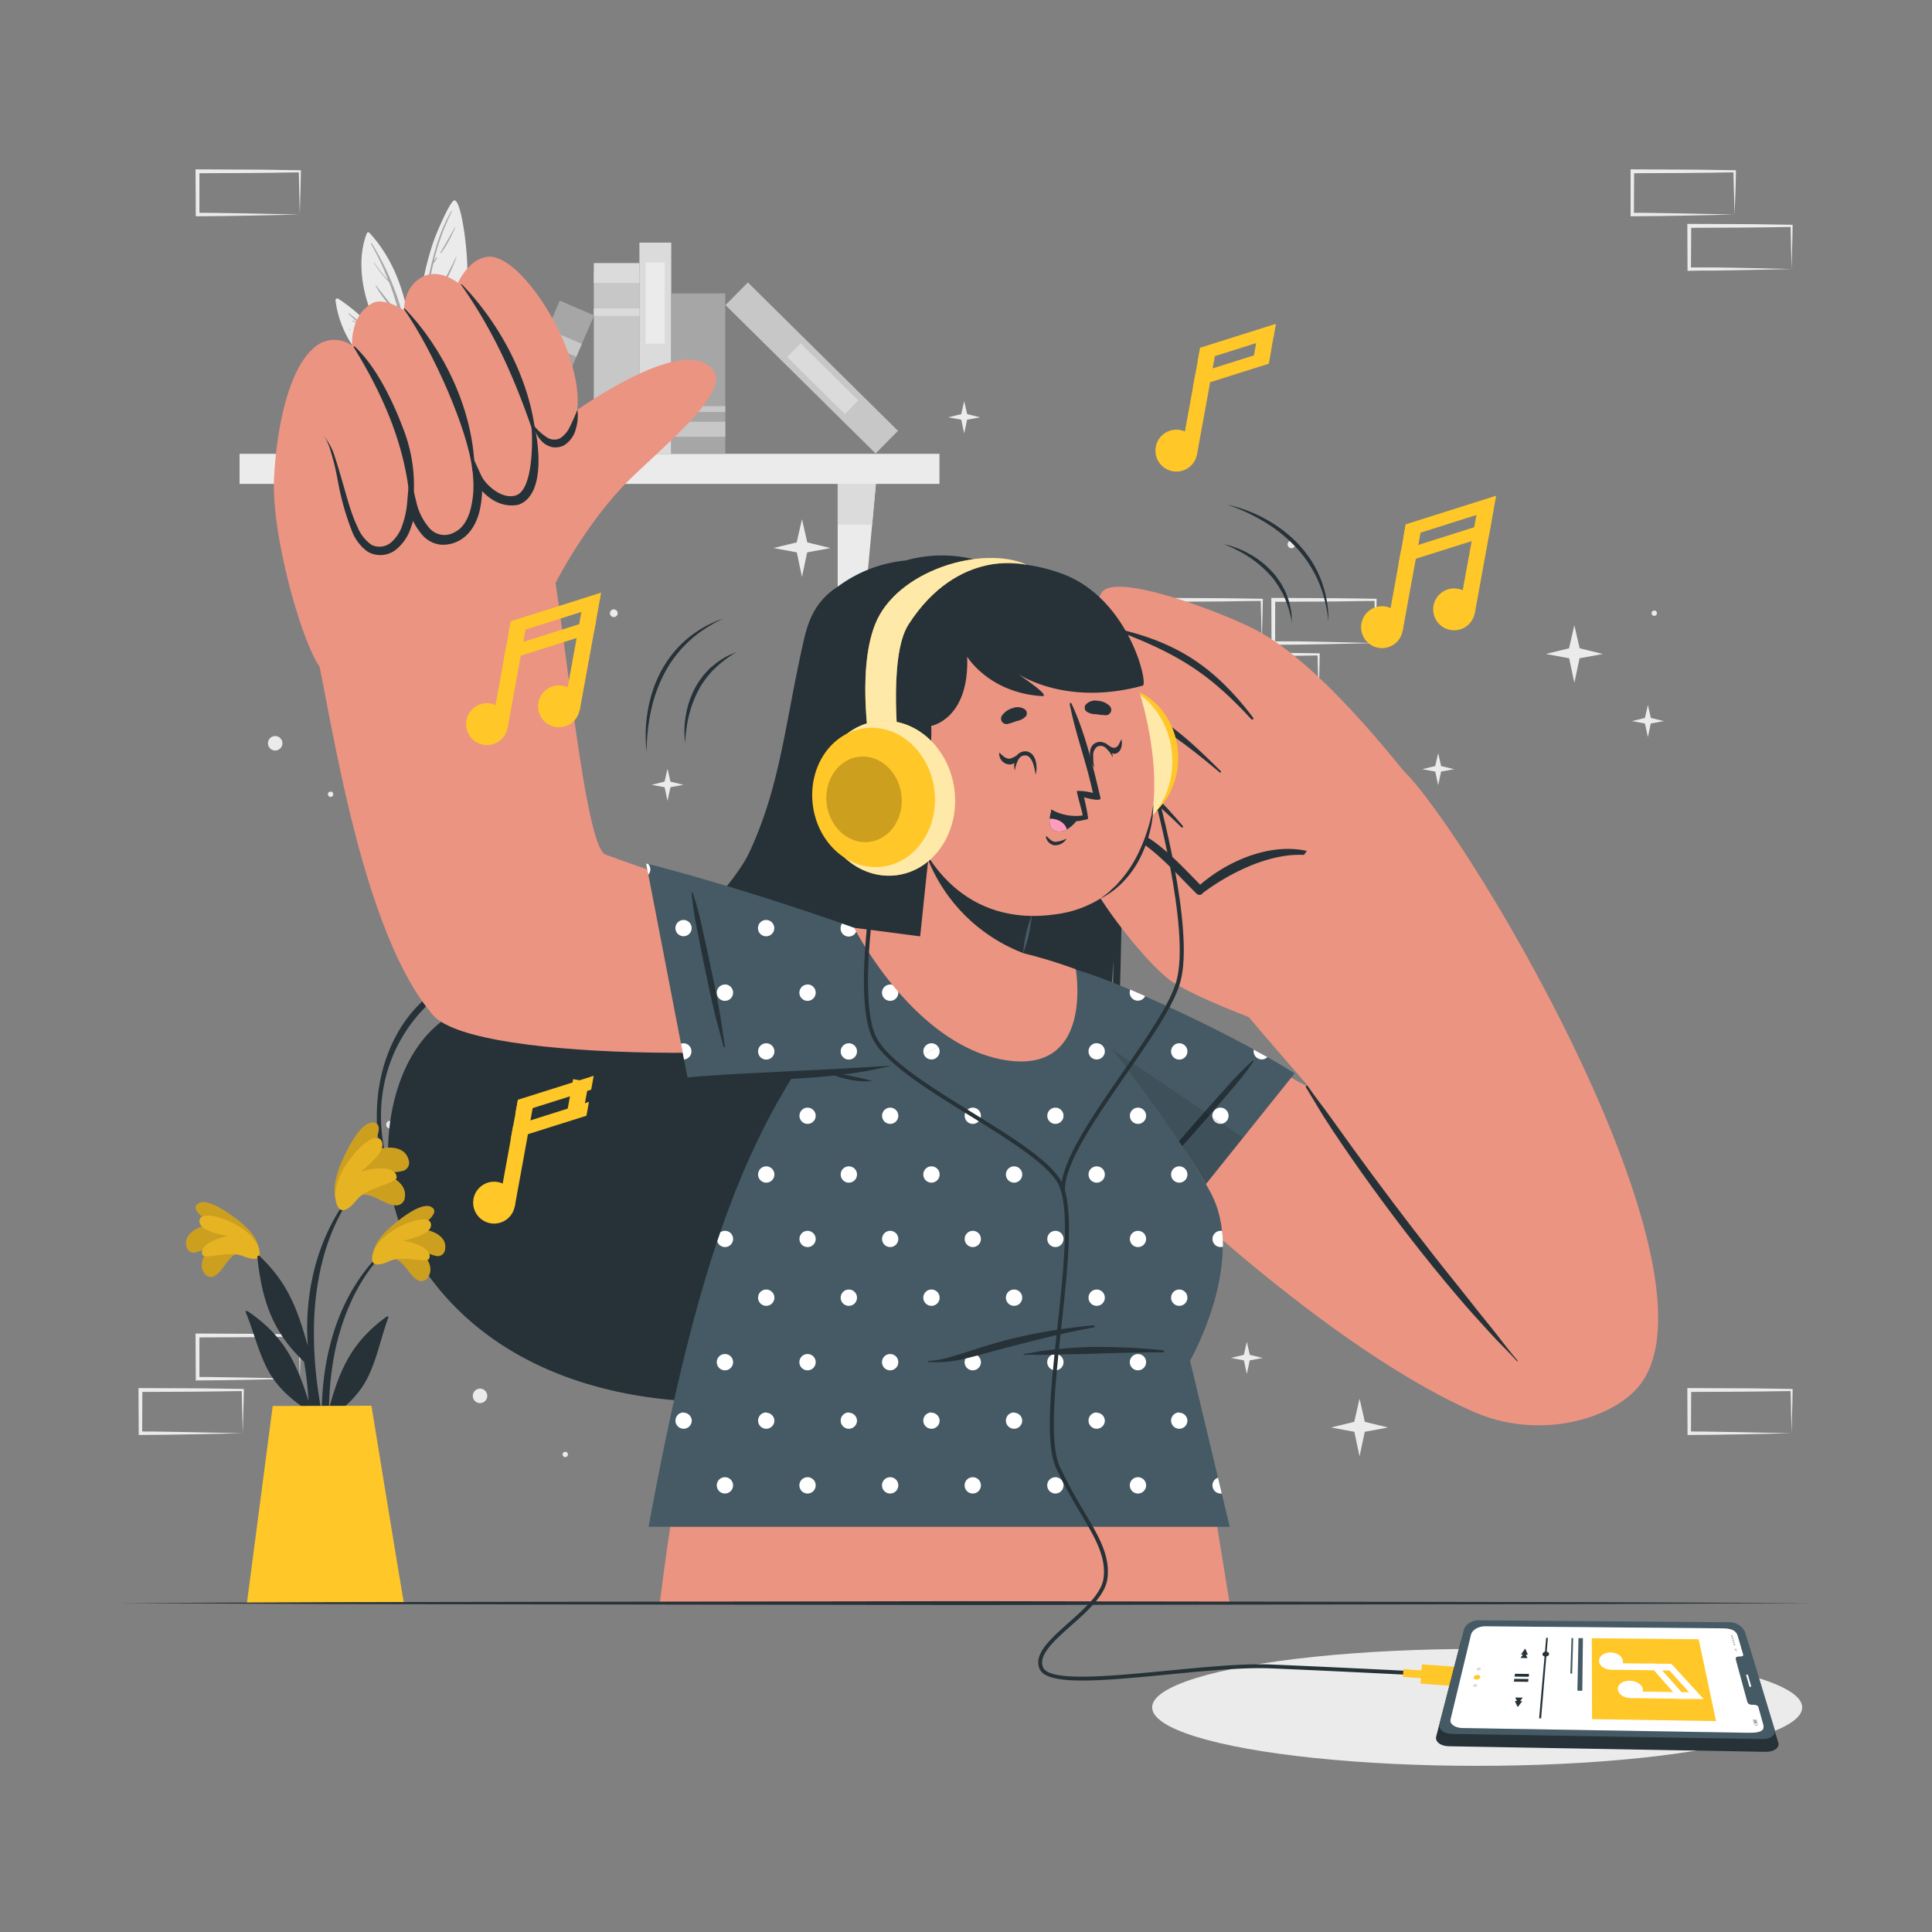 <svg xmlns="http://www.w3.org/2000/svg" viewBox="0 0 500 500"><rect x="0" y="0" width="500" height="500" fill="#808080" stroke="none"/><g id="freepik--background-complete--inject-62"><polygon points="359.22 369.44 353.2 370.55 351.85 376.9 350.5 370.55 344.48 369.43 350.48 367.97 351.85 361.97 353.22 367.97 359.22 369.44" style="fill:#ebebeb"></polygon><polygon points="414.81 169.25 408.79 170.36 407.44 176.71 406.1 170.36 400.07 169.25 406.07 167.78 407.44 161.79 408.81 167.78 414.81 169.25" style="fill:#ebebeb"></polygon><polygon points="214.92 141.84 208.9 142.95 207.55 149.3 206.21 142.95 200.19 141.83 206.18 140.37 207.55 134.37 208.93 140.37 214.92 141.84" style="fill:#ebebeb"></polygon><polygon points="430.59 186.62 427.22 187.24 426.47 190.79 425.72 187.24 422.35 186.62 425.7 185.8 426.47 182.45 427.24 185.8 430.59 186.62" style="fill:#ebebeb"></polygon><polygon points="176.87 203.11 173.51 203.73 172.75 207.28 172 203.73 168.64 203.11 171.99 202.29 172.75 198.94 173.52 202.29 176.87 203.11" style="fill:#ebebeb"></polygon><polygon points="162.03 325.17 158.66 325.79 157.91 329.34 157.16 325.79 153.79 325.17 157.14 324.35 157.91 321 158.68 324.35 162.03 325.17" style="fill:#ebebeb"></polygon><polygon points="253.65 108 250.28 108.62 249.53 112.17 248.78 108.62 245.41 108 248.77 107.18 249.53 103.83 250.3 107.18 253.65 108" style="fill:#ebebeb"></polygon><polygon points="326.79 351.44 323.43 352.06 322.68 355.61 321.92 352.06 318.56 351.44 321.91 350.62 322.68 347.27 323.44 350.62 326.79 351.44" style="fill:#ebebeb"></polygon><polygon points="376.31 199.07 372.95 199.69 372.2 203.24 371.44 199.69 368.08 199.07 371.43 198.25 372.2 194.9 372.96 198.25 376.31 199.07" style="fill:#ebebeb"></polygon><path d="M312,325.17a1,1,0,0,0,0,1.95A1,1,0,0,0,312,325.17Z" style="fill:#ebebeb"></path><path d="M334.23,139.88a1,1,0,0,0,0,2A1,1,0,0,0,334.23,139.88Z" style="fill:#ebebeb"></path><path d="M100.73,290.08a1,1,0,0,0,0,1.95A1,1,0,0,0,100.73,290.08Z" style="fill:#ebebeb"></path><path d="M158.85,157.7a1,1,0,0,0,0,2A1,1,0,0,0,158.85,157.7Z" style="fill:#ebebeb"></path><path d="M428.12,158a.69.69,0,0,0,0,1.38A.69.69,0,0,0,428.12,158Z" style="fill:#ebebeb"></path><path d="M146.29,375.72a.69.69,0,0,0,0,1.38A.69.69,0,0,0,146.29,375.72Z" style="fill:#ebebeb"></path><path d="M85.56,204.86a.69.69,0,0,0,0,1.38A.69.69,0,0,0,85.56,204.86Z" style="fill:#ebebeb"></path><path d="M124.23,359.38a1.87,1.87,0,0,0,0,3.74A1.87,1.87,0,0,0,124.23,359.38Z" style="fill:#ebebeb"></path><path d="M71.22,190.49a1.87,1.87,0,0,0,0,3.74A1.87,1.87,0,0,0,71.22,190.49Z" style="fill:#ebebeb"></path><path d="M77.59,356.81l-13.12.28-6.66.11c-2.23.05-4.47,0-6.7.06h-.44v-.45l-.06-11.19v-.5h.5l13.24.06c4.42,0,8.83.12,13.24.17h.28v.27c0,1.9-.09,3.79-.13,5.65Zm0,0-.14-5.65c0-1.87-.11-3.71-.13-5.54l.27.27c-4.41.05-8.82.16-13.24.17l-13.24.06.5-.5,0,11.19-.45-.45c2.18,0,4.36,0,6.55.06l6.58.11Z" style="fill:#ebebeb"></path><path d="M62.82,370.92l-13.12.28-6.66.11c-2.23.05-4.47,0-6.7.06H35.9v-.45l-.06-11.19v-.5h.5l13.24.06c4.41,0,8.83.12,13.24.17h.28v.27c0,1.9-.08,3.79-.13,5.65Zm0,0-.14-5.65c0-1.87-.11-3.71-.13-5.54l.27.27c-4.41.05-8.83.16-13.24.17l-13.24.06.5-.5-.05,11.19-.45-.45c2.18,0,4.36,0,6.55.06l6.58.11Z" style="fill:#ebebeb"></path><path d="M356,166.43l-13.13.28-6.66.11c-2.22.05-4.46,0-6.69.06h-.45v-.45l-.05-11.19v-.5h.5l13.24.06c4.41,0,8.83.11,13.24.16h.27v.27c0,1.9-.08,3.79-.13,5.66Zm0,0-.14-5.65c-.05-1.86-.12-3.7-.13-5.54l.27.28c-4.41,0-8.83.16-13.24.16l-13.24.06.5-.5L330,166.43l-.44-.44c2.18,0,4.36,0,6.54,0l6.58.12Z" style="fill:#ebebeb"></path><path d="M341.26,180.54l-13.13.28-6.66.11c-2.22,0-4.46,0-6.69.06h-.45v-.45l-.05-11.19v-.5h.51l13.24.07c4.41,0,8.82.11,13.24.16h.27v.27c0,1.9-.09,3.79-.13,5.66Zm0,0-.14-5.65c-.05-1.86-.12-3.7-.14-5.54l.28.28c-4.42.05-8.83.16-13.24.16l-13.24.06.5-.5-.06,11.19-.44-.44c2.18,0,4.35,0,6.54.05l6.58.12Z" style="fill:#ebebeb"></path><path d="M326.54,166.43l-13.12.28-6.66.11c-2.23.05-4.47,0-6.7.06h-.44v-.45l-.06-11.19v-.5h.5l13.24.06c4.42,0,8.83.11,13.24.16h.28v.27c0,1.9-.09,3.79-.13,5.66Zm0,0-.14-5.65c0-1.86-.11-3.7-.13-5.54l.27.28c-4.41,0-8.82.16-13.24.16l-13.24.06.5-.5-.05,11.19-.45-.44c2.18,0,4.36,0,6.55,0l6.58.12Z" style="fill:#ebebeb"></path><path d="M463.66,370.92l-13.13.28-6.66.11c-2.22.05-4.46,0-6.69.06h-.45v-.45l-.05-11.19v-.5h.5l13.24.06c4.41,0,8.83.12,13.24.17h.27v.27c0,1.9-.08,3.79-.13,5.65Zm0,0-.14-5.65c0-1.87-.12-3.71-.13-5.54l.27.27c-4.41.05-8.83.16-13.24.17l-13.24.06.5-.5-.06,11.19-.44-.45c2.18,0,4.36,0,6.54.06l6.58.11Z" style="fill:#ebebeb"></path><path d="M448.89,55.52l-13.13.28-6.66.11c-2.22.05-4.46,0-6.69.06H422v-.45l0-11.19v-.5h.51l13.24.06c4.41,0,8.82.12,13.24.17h.27v.27c0,1.9-.09,3.79-.13,5.66Zm0,0-.14-5.65c-.05-1.87-.12-3.71-.14-5.54l.28.27c-4.42.06-8.83.16-13.24.17l-13.24.06.5-.5-.06,11.19-.44-.44c2.18,0,4.35,0,6.54.05l6.58.11Z" style="fill:#ebebeb"></path><path d="M463.66,69.63l-13.13.28-6.66.11c-2.22,0-4.46,0-6.69.06h-.45v-.45l-.05-11.19v-.5h.5l13.24.06c4.41,0,8.83.12,13.24.17h.27v.27c0,1.9-.08,3.79-.13,5.66Zm0,0L463.52,64c0-1.87-.12-3.71-.13-5.54l.27.27c-4.41.06-8.83.16-13.24.17l-13.24.06.5-.5-.06,11.19-.44-.44c2.18,0,4.36,0,6.54,0l6.58.11Z" style="fill:#ebebeb"></path><path d="M77.59,55.52l-13.12.28-6.66.11c-2.23.05-4.47,0-6.7.06h-.44v-.45l-.06-11.19v-.5h.5l13.24.06c4.42,0,8.83.12,13.24.17h.28v.27c0,1.9-.09,3.79-.13,5.66Zm0,0-.14-5.65c0-1.87-.11-3.71-.13-5.54l.27.27c-4.41.06-8.82.16-13.24.17l-13.24.06.5-.5,0,11.19-.45-.44c2.18,0,4.36,0,6.55.05l6.58.11Z" style="fill:#ebebeb"></path><rect x="62" y="117.45" width="181.13" height="7.78" style="fill:#ebebeb"></rect><polygon points="88.33 155.84 81.28 155.84 78.45 125.22 88.33 125.22 88.33 155.84" style="fill:#ebebeb"></polygon><polygon points="216.79 155.84 223.85 155.84 226.68 125.22 216.79 125.22 216.79 155.84" style="fill:#ebebeb"></polygon><polygon points="78.45 125.23 88.33 125.23 88.33 135.77 79.42 135.77 78.45 125.23" style="fill:#dbdbdb"></polygon><polygon points="226.68 125.23 225.7 135.77 216.79 135.77 216.79 125.23 226.68 125.23" style="fill:#dbdbdb"></polygon><path d="M127.59,70.79c-8,10.88-16.42,23.52-18.46,37.17,0,.2.31.27.35.07A82.07,82.07,0,0,1,113,97.1c5.28-1.46,10.47-2.65,13.24-7.9s2.47-12.42,1.94-18.29C128.18,70.6,127.75,70.58,127.59,70.79Z" style="fill:#ebebeb"></path><path d="M113.12,97c3.61-8.1,8.24-16.23,14.14-22.9,0,0,.1,0,.06.07a96.17,96.17,0,0,0-9.65,15.17c2.66-2.7,5.58-5.12,8.1-8,0,0,.13,0,.08.08-2.5,3-5.24,6.27-8.5,8.5-.87,1.61-1.76,3.23-2.65,4.85.22-.13.45-.24.67-.35a0,0,0,0,1,0,.06c-.24.13-.49.26-.75.37-.42.76-.84,1.53-1.28,2.3C113.28,97.32,113,97.17,113.12,97Z" style="fill:#a6a6a6"></path><path d="M115.8,94.17A46.66,46.66,0,0,0,122,90.05c.06,0,.13,0,.08.08a32.33,32.33,0,0,1-6.16,4.19A.09.09,0,0,1,115.8,94.17Z" style="fill:#a6a6a6"></path><path d="M108.25,107.83c0,.17.3.17.29,0,0-4.5,0-9,.08-13.53,1.15-2.32,3.62-3.61,5.34-5.47a23.56,23.56,0,0,0,3.2-4.46A32,32,0,0,0,120.88,72c.48-4.8-1.35-20.67-3.37-20.12-1.06.29-4.46,8.14-5.36,10.74A74.73,74.73,0,0,0,109,75.75C107.31,86.32,107.45,97.19,108.25,107.83Z" style="fill:#ebebeb"></path><path d="M108.22,88.44l0,0c.24-5.69,1.53-11.43,2.73-17,1.29-5.94,2.8-11.54,5.86-16.84,0-.09.2,0,.15.09a62.7,62.7,0,0,0-4.71,12.93c.2-.32.45-.63.67-.93.08-.12.28,0,.19.12a8.61,8.61,0,0,1-.95,1.35h0c-1,4.25-1.81,8.6-2.46,12.93l.15-.16s.09,0,.06,0-.17.28-.25.43c-.33,2.2-.63,4.39-.94,6.57a30.89,30.89,0,0,0,9.15-12.16s.05,0,0,0a25.27,25.27,0,0,1-9.25,12.59c-.08.59-.16,1.17-.25,1.75,0,.13-.21.09-.2,0,0-.52,0-1,0-1.56A.12.12,0,0,1,108.22,88.44Z" style="fill:#a6a6a6"></path><path d="M110.06,80.2a90.14,90.14,0,0,0,8-13.75s.12,0,.1,0a44.44,44.44,0,0,1-7.93,13.81C110.14,80.4,110,80.29,110.06,80.2Z" style="fill:#a6a6a6"></path><path d="M114,65.35c1.24-2.19,2.55-4.33,3.72-6.57,0-.06.11,0,.09.06a34,34,0,0,1-3.62,6.62A.11.11,0,0,1,114,65.35Z" style="fill:#a6a6a6"></path><path d="M113.56,66.31a0,0,0,0,1,0,0S113.53,66.31,113.56,66.31Z" style="fill:#a6a6a6"></path><path d="M106.05,96.31a46.22,46.22,0,0,1-1,8.86c0,.32.09.64.14,1a41.91,41.91,0,0,0,1.58-9.87.31.31,0,0,0,0-.31h0a65.27,65.27,0,0,0-1-13.37c-1.39-8.26-4.43-16.19-10.19-22.39a.41.41,0,0,0-.64.14c-2.32,5.91-1.51,13,.47,18.86a34.61,34.61,0,0,0,4.57,9C101.93,90.93,104.44,93.28,106.05,96.31Z" style="fill:#ebebeb"></path><path d="M96.23,63c5.46,8.86,9.26,19.37,9.72,29.84,0,.18-.3.23-.33,0-.12-.94-.27-1.87-.42-2.8h0A35.45,35.45,0,0,1,99,82.89s0-.1.07-.06a76.21,76.21,0,0,0,6,6.55c-.39-2.32-.85-4.59-1.4-6.84l-.43-.51c-.1-.11.06-.27.16-.16l.13.15A80.11,80.11,0,0,0,100.7,73a27.28,27.28,0,0,1-4-5.08,0,0,0,0,1,.07-.05,41.39,41.39,0,0,0,2.53,3.35c.36.43.77.82,1.15,1.23A70.88,70.88,0,0,0,96,63.08C95.94,63,96.15,62.83,96.23,63Z" style="fill:#a6a6a6"></path><path d="M97.33,73.89c1.77,2.38,3.78,4.65,5.42,7.1,0,.07,0,.14-.11.09A36.2,36.2,0,0,1,97.22,74C97.17,73.89,97.28,73.82,97.33,73.89Z" style="fill:#a6a6a6"></path><path d="M103,81.54l.07.08c.06,0,0,.13-.08.08l-.07-.08C102.87,81.57,103,81.49,103,81.54Z" style="fill:#a6a6a6"></path><path d="M86.83,77.76a27.27,27.27,0,0,0,5.76,13.52,14.34,14.34,0,0,0,4.68,3.64c2,1,4.14,2.16,6.23,3a41,41,0,0,1,2.21,7.84c.07-.23.14-.46.2-.69C104.57,93.5,97.1,83.64,87.54,77.3A.47.47,0,0,0,86.83,77.76Z" style="fill:#ebebeb"></path><path d="M90.13,81.17c-.06-.06,0-.18.1-.13a39.11,39.11,0,0,1,12.18,15c.07.16-.15.29-.24.14-.45-.78-.9-1.54-1.36-2.28h0a13.18,13.18,0,0,1-5.86-3.4s0-.11.06-.07a13.48,13.48,0,0,0,2.76,1.94c.89.45,1.85.74,2.77,1.1-.8-1.29-1.65-2.52-2.53-3.71a25.59,25.59,0,0,1-6.55-3.68c-.06,0,0-.15.06-.11a64.9,64.9,0,0,0,6.09,3.26,54.85,54.85,0,0,0-4.3-5c-.74-.39-1.49-.78-2.21-1.2a.06.06,0,0,1,0-.11,8.33,8.33,0,0,1,1.7.83C92,82.87,91.08,82,90.13,81.17Z" style="fill:#a6a6a6"></path><path d="M90.34,85.15a2.42,2.42,0,0,1,.36.27s0,.07,0,.06a3,3,0,0,1-.39-.22C90.21,85.22,90.27,85.11,90.34,85.15Z" style="fill:#a6a6a6"></path><polygon points="117.66 117.45 97.98 117.45 98.95 104.55 99.32 100.34 116.14 100.34 116.52 104.55 117.66 117.45" style="fill:#dbdbdb"></polygon><polygon points="116.52 104.55 98.95 104.55 99.32 100.34 116.14 100.34 116.52 104.55" style="fill:#c7c7c7"></polygon><rect x="97.98" y="96.89" width="19.5" height="4.31" style="fill:#dbdbdb"></rect><rect x="136.16" y="88.11" width="46.83" height="11.79" transform="translate(253.58 -65.57) rotate(90)" style="fill:#c7c7c7"></rect><rect x="157" y="64.76" width="5.15" height="11.79" transform="translate(230.23 -88.92) rotate(90)" style="fill:#dbdbdb"></rect><rect x="158.62" y="74.88" width="1.91" height="11.79" transform="translate(240.35 -78.79) rotate(90)" style="fill:#dbdbdb"></rect><rect x="157" y="102.81" width="5.15" height="11.79" transform="translate(268.28 -50.87) rotate(90)" style="fill:#dbdbdb"></rect><rect x="142.28" y="85.98" width="54.63" height="8.24" transform="translate(259.7 -79.49) rotate(90)" style="fill:#dbdbdb"></rect><rect x="159.05" y="75.96" width="21.01" height="4.95" transform="translate(247.99 -91.12) rotate(90)" style="fill:#ebebeb"></rect><rect x="182.78" y="91.1" width="54.63" height="8.24" transform="translate(127.61 -120.19) rotate(44.67)" style="fill:#c7c7c7"></rect><rect x="202.45" y="95.54" width="21.01" height="4.95" transform="translate(130.39 -121.4) rotate(44.67)" style="fill:#dbdbdb"></rect><rect x="159.96" y="89.68" width="41.49" height="14" transform="translate(277.38 -84.02) rotate(90)" style="fill:#a6a6a6"></rect><rect x="178.77" y="104.1" width="3.87" height="14" transform="translate(291.8 -69.61) rotate(90)" style="fill:#c7c7c7"></rect><rect x="179.95" y="98.87" width="1.5" height="14" transform="translate(286.58 -74.83) rotate(90)" style="fill:#c7c7c7"></rect><rect x="122.12" y="92.79" width="38.99" height="9.67" transform="translate(287.19 6) rotate(113.23)" style="fill:#a6a6a6"></rect><rect x="134.46" y="105.24" width="3.63" height="9.67" transform="translate(291.17 28.27) rotate(113.23)" style="fill:#c7c7c7"></rect><rect x="143.6" y="83.93" width="3.63" height="9.67" transform="translate(284.35 -9.85) rotate(113.23)" style="fill:#c7c7c7"></rect><rect x="142.74" y="88.53" width="1.41" height="9.67" transform="translate(285.82 -1.61) rotate(113.23)" style="fill:#c7c7c7"></rect></g><g id="freepik--Shadow--inject-62"><ellipse cx="382.29" cy="441.87" rx="84.12" ry="15.13" style="fill:#ebebeb"></ellipse></g><g id="freepik--Character--inject-62"><path d="M288.32,247.39c-2.33,24.93-.92,55.24-14.68,77.24-10.8,17.23-29.84,27.19-48.86,32.64-41.85,12-97.36,6.56-119.54-36.41C96.39,303.7,99,270.87,119,261.5c10.24-4.8,21.61-4.66,32.62-6.05,14.52-1.81,25.72-8.26,34-20.4,16.19-23.64,16.25-42.59,22.49-69.73,1.18-5,3.07-9.89,8.7-13.49a35.1,35.1,0,0,1,17.56-6.78,34.9,34.9,0,0,1,17.08-.44c12,3,22.11,15.81,30.55,24.11s11.9,16.41,11,28.46C291.66,213.94,289.87,230.66,288.32,247.39Z" style="fill:#263238"></path><path d="M289.76,259.49c.66-23,.87-45.94,1.23-68.93,0-.14-.22-.17-.22,0-.85,18.9-1.95,37.77-2.54,56.69-.59,18.54.08,37.64-2.13,56.07-5,41.36-49.71,52.26-84.5,45.36-1.59-.31-1.91,2.24-.3,2.51,30.74,5.09,69-.33,83-32.56C292,301,289.22,278.28,289.76,259.49Z" style="fill:#263238"></path><path d="M210.39,163.43c.06-.45-.6-.51-.68-.08-4.19,22.54-7,49.22-22.62,67.18a58.08,58.08,0,0,1-29.3,18.06c-9,2.29-18.07,1.34-27.23,1.85-35.78,2-42.65,49-19.89,70.84.47.46,1.28-.34.82-.83-15.84-16.67-18.12-43.29-1-60.21,13.77-13.59,35.49-5.65,52.53-11.65C198.36,236.17,206.51,196.47,210.39,163.43Z" style="fill:#263238"></path><path d="M365.69,202.45c-3-3.34-23.54-30.66-40.95-39.57-9.22-4.71-36-14.81-39.6-9.56-3.26,4.79,3.4,9.37,3.4,9.37s-12-4.33-16.47,2.39,7.2,13.85,7.2,13.85-12.67-3.55-16.63,3.47,8.95,12.23,8.95,12.23-11.43-3.78-12.26,3.37c-1,8.61,20.86,13.2,30,20.14,2.07,1.57,39.74,34.93,39.74,34.93Z" style="fill:#eb9481"></path><path d="M271.65,195.09c16.07,3.42,22.51,7.69,34.09,19,.22.22.6-.07.39-.32-10.34-12.09-17.64-18.61-34.36-19.44C271,194.27,270.88,194.93,271.65,195.09Z" style="fill:#263238"></path><path d="M279.26,179.4c16.38,5,23.41,9.58,36.41,20.51.18.15.46-.14.29-.31-11.85-11.79-19.29-18.13-36.31-21C278.87,178.49,278.51,179.18,279.26,179.4Z" style="fill:#263238"></path><path d="M289.16,163.24c15.51,6,23.43,10.67,34.68,22.9a.31.31,0,0,0,.48-.39c-10.27-13.59-20.11-19.5-34.93-23C288.38,162.55,288.18,162.86,289.16,163.24Z" style="fill:#263238"></path><path d="M331,266.17s-19.39-6.91-27.24-11.82-30.36-34-24.35-39.21c7.75-6.74,24.05,7.49,31.12,15.5,0,0,17.92-15.6,31.83-7.92S331,266.17,331,266.17Z" style="fill:#eb9481"></path><path d="M282.18,214c11.51-1,20.11,10.08,27.55,17.33a1,1,0,0,0,1.55-.22c8-6,20.92-12.24,30.94-9a.24.24,0,0,0,.19-.44c-10.28-4.94-23.52.11-31.8,7.29-7.52-7.57-16.64-18.34-28.44-15.07C282.1,213.89,282.11,214,282.18,214Z" style="fill:#263238"></path><path d="M270.06,276c17.38,19.73,70.09,71.18,111.28,89.36,16,7.07,33.83,2.55,41.72-5.41,27.88-28.13-48.52-153.54-61.66-162-7.09-4.55-48.55,52.59-39.26,64,3.81,4.69,16.29,19,16.29,19-1.09.78-20-13.6-53.46-25C252.92,245.14,259.29,263.78,270.06,276Z" style="fill:#eb9481"></path><path d="M392.78,352.16c-1.92-2.21-3.69-4.55-5.48-6.86s-3.69-4.54-5.49-6.85c-3.58-4.57-7.26-9.07-10.84-13.64Q360.22,311.09,350,297q-2.87-4-5.71-7.94c-1.92-2.69-4-5.28-5.86-8-.21-.29-.64,0-.45.34,1.55,2.49,3,5.05,4.56,7.53s3.19,4.91,4.84,7.33q4.9,7.2,10.07,14.21c6.89,9.36,14.09,18.48,21.7,27.29,2.14,2.47,4.38,4.86,6.57,7.3s4.66,4.76,6.9,7.22C392.7,352.36,392.86,352.25,392.78,352.16Z" style="fill:#263238"></path><path d="M335.05,277.79l-30.44,38s-20.43-20.19-37.48-41-12.27-34.73,24-19.21C319.67,267.69,335.05,277.79,335.05,277.79Z" style="fill:#455a64"></path><path d="M285.93,272.07a2.11,2.11,0,1,1-2.11-2.1A2.12,2.12,0,0,1,285.93,272.07ZM305.2,270a2.11,2.11,0,1,0,2.1,2.1A2.1,2.1,0,0,0,305.2,270ZM328,273.58a2.08,2.08,0,0,1-1.46.6,2.11,2.11,0,0,1-2.1-2.11,2.14,2.14,0,0,1,0-.45Zm-54.91-18.81a2.11,2.11,0,1,0,2.11,2.11A2.11,2.11,0,0,0,273.13,254.77Zm19.42,1.33a2.25,2.25,0,0,0-.14.78,2.1,2.1,0,0,0,2.1,2.1,2.13,2.13,0,0,0,1.9-1.19Zm12.65,45.75a2.11,2.11,0,1,0,2.1,2.1A2.1,2.1,0,0,0,305.2,301.85Zm-10.69-15.19a2.1,2.1,0,1,0,2.1,2.1A2.1,2.1,0,0,0,294.51,286.66Zm21.38,0a2.1,2.1,0,1,0,2.1,2.1A2.1,2.1,0,0,0,315.89,286.66Z" style="fill:#fff"></path><path d="M324.41,274.7a82.64,82.64,0,0,1-6.25,7.94c-2.16,2.57-4.36,5.1-6.57,7.62s-4.46,5.09-6.74,7.57-4.82,5-7.23,7.45c-.14.14-.39-.08-.26-.24,2.1-2.63,4.11-5.34,6.27-7.92s4.37-5.1,6.58-7.62,4.46-5.08,6.74-7.57a83.31,83.31,0,0,1,7.24-7.43A.15.15,0,0,1,324.41,274.7Z" style="fill:#263238"></path><path d="M321.71,294.42l-17.1,21.33s-20.44-20.18-37.47-41c-8.24-10.07-11.39-18.52-8.34-22.8Z" style="opacity:0.1"></path><path d="M318.25,415,308,352.19s14.11-24.64,5.92-42.32c-4.13-9-29.17-44.79-44.43-55.87-14.32-10.39-33-7.37-40.74.77C199,286.15,181.43,330.09,170.72,415Z" style="fill:#eb9481"></path><path d="M318.25,395.14,308,352.19s14.11-24.64,5.92-42.32c-4.13-9-32.11-49.82-47.37-60.9-14.32-10.4-36-1.35-43.7,6.79-29.81,31.38-42.77,73.06-55,139.38Z" style="fill:#455a64"></path><path d="M221.79,272.07a2.11,2.11,0,1,1-2.1-2.1A2.11,2.11,0,0,1,221.79,272.07Zm19.27-2.1a2.11,2.11,0,1,0,2.11,2.1A2.1,2.1,0,0,0,241.06,270Zm21.38,0a2.11,2.11,0,1,0,2.11,2.1A2.1,2.1,0,0,0,262.44,270Zm21.38,0a2.11,2.11,0,1,0,2.11,2.1A2.1,2.1,0,0,0,283.82,270Zm-53.44-15.2a2.11,2.11,0,1,0,2.1,2.11A2.11,2.11,0,0,0,230.38,254.77Zm21.37,0a2.11,2.11,0,1,0,2.11,2.11A2.11,2.11,0,0,0,251.75,254.77Zm21.44,0h-.06a2.11,2.11,0,1,0,2.11,2.11v0C274.54,256.13,273.86,255.44,273.19,254.77Zm-74.88,47.08a2.11,2.11,0,1,0,2.1,2.1A2.11,2.11,0,0,0,198.31,301.85Zm21.38,0a2.11,2.11,0,1,0,2.1,2.1A2.1,2.1,0,0,0,219.69,301.85Zm21.37,0a2.11,2.11,0,1,0,2.11,2.1A2.1,2.1,0,0,0,241.06,301.85Zm21.38,0a2.11,2.11,0,1,0,2.11,2.1A2.1,2.1,0,0,0,262.44,301.85Zm21.38,0a2.11,2.11,0,1,0,2.11,2.1A2.1,2.1,0,0,0,283.82,301.85Zm21.38,0a2.11,2.11,0,1,0,2.1,2.1A2.1,2.1,0,0,0,305.2,301.85ZM209,286.66a2.1,2.1,0,1,0,2.1,2.1A2.11,2.11,0,0,0,209,286.66Zm21.38,0a2.1,2.1,0,1,0,2.1,2.1A2.1,2.1,0,0,0,230.38,286.66Zm21.37,0a2.1,2.1,0,1,0,2.11,2.1A2.1,2.1,0,0,0,251.75,286.66Zm21.38,0a2.1,2.1,0,1,0,2.11,2.1A2.1,2.1,0,0,0,273.13,286.66Zm21.38,0a2.1,2.1,0,1,0,2.1,2.1A2.1,2.1,0,0,0,294.51,286.66Zm-96.2,47.07a2.11,2.11,0,1,0,2.1,2.11A2.11,2.11,0,0,0,198.31,333.73Zm21.38,0a2.11,2.11,0,1,0,2.1,2.11A2.1,2.1,0,0,0,219.69,333.73Zm21.37,0a2.11,2.11,0,1,0,2.11,2.11A2.1,2.1,0,0,0,241.06,333.73Zm21.38,0a2.11,2.11,0,1,0,2.11,2.11A2.1,2.1,0,0,0,262.44,333.73Zm21.38,0a2.11,2.11,0,1,0,2.11,2.11A2.1,2.1,0,0,0,283.82,333.73Zm21.38,0a2.11,2.11,0,1,0,2.1,2.11A2.1,2.1,0,0,0,305.2,333.73ZM187.62,318.54a2.06,2.06,0,0,0-1.2.38c-.27.78-.54,1.56-.8,2.34a2.1,2.1,0,1,0,2-2.72Zm21.38,0a2.1,2.1,0,1,0,2.1,2.1A2.11,2.11,0,0,0,209,318.54Zm21.38,0a2.1,2.1,0,1,0,2.1,2.1A2.1,2.1,0,0,0,230.38,318.54Zm21.37,0a2.1,2.1,0,1,0,2.11,2.1A2.1,2.1,0,0,0,251.75,318.54Zm21.38,0a2.1,2.1,0,1,0,2.11,2.1A2.1,2.1,0,0,0,273.13,318.54Zm21.38,0a2.1,2.1,0,1,0,2.1,2.1A2.1,2.1,0,0,0,294.51,318.54Zm21.78,0a1.75,1.75,0,0,0-.4,0,2.1,2.1,0,1,0,.61,4.11A36.86,36.86,0,0,0,316.29,318.58Zm-139.36,47a2.11,2.11,0,1,0,2.1,2.11A2.11,2.11,0,0,0,176.93,365.61Zm21.38,0a2.11,2.11,0,1,0,2.1,2.11A2.12,2.12,0,0,0,198.31,365.61Zm21.38,0a2.11,2.11,0,1,0,2.1,2.11A2.11,2.11,0,0,0,219.69,365.61Zm21.37,0a2.11,2.11,0,1,0,2.11,2.11A2.11,2.11,0,0,0,241.06,365.61Zm21.38,0a2.11,2.11,0,1,0,2.11,2.11A2.11,2.11,0,0,0,262.44,365.61Zm21.38,0a2.11,2.11,0,1,0,2.11,2.11A2.11,2.11,0,0,0,283.82,365.61Zm21.38,0a2.11,2.11,0,1,0,2.1,2.11A2.11,2.11,0,0,0,305.2,365.61ZM187.62,350.42a2.11,2.11,0,1,0,2.1,2.1A2.1,2.1,0,0,0,187.62,350.42Zm21.38,0a2.11,2.11,0,1,0,2.1,2.1A2.11,2.11,0,0,0,209,350.42Zm21.38,0a2.11,2.11,0,1,0,2.1,2.1A2.1,2.1,0,0,0,230.38,350.42Zm21.37,0a2.11,2.11,0,1,0,2.11,2.1A2.1,2.1,0,0,0,251.75,350.42Zm21.38,0a2.11,2.11,0,1,0,2.11,2.1A2.1,2.1,0,0,0,273.13,350.42Zm21.38,0a2.11,2.11,0,1,0,2.1,2.1A2.1,2.1,0,0,0,294.51,350.42ZM187.62,382.3a2.11,2.11,0,1,0,2.1,2.1A2.1,2.1,0,0,0,187.62,382.3Zm21.38,0a2.11,2.11,0,1,0,2.1,2.1A2.11,2.11,0,0,0,209,382.3Zm21.38,0a2.11,2.11,0,1,0,2.1,2.1A2.1,2.1,0,0,0,230.38,382.3Zm21.37,0a2.11,2.11,0,1,0,2.11,2.1A2.1,2.1,0,0,0,251.75,382.3Zm21.38,0a2.11,2.11,0,1,0,2.11,2.1A2.1,2.1,0,0,0,273.13,382.3Zm21.38,0a2.11,2.11,0,1,0,2.1,2.1A2.1,2.1,0,0,0,294.51,382.3Zm20.71.12a2.08,2.08,0,0,0-1.43,2,2.1,2.1,0,0,0,2.1,2.11l.3,0Z" style="fill:#fff"></path><path d="M283,343a148.62,148.62,0,0,0-21.59,3.55c-3.52.9-7,2-10.42,3.1-1.72.56-3.44,1.07-5.18,1.57a23.53,23.53,0,0,1-5.56,1,.13.13,0,0,0,0,.26,40,40,0,0,0,5.36-.1,38.65,38.65,0,0,0,5.11-1c3.57-.88,7.1-1.93,10.67-2.85,7.2-1.85,14.39-3.69,21.7-5C283.43,343.55,283.35,343,283,343Z" style="fill:#263238"></path><path d="M301,349.46a159.87,159.87,0,0,0-18-.87c-3,0-6,.25-9,.54-1.43.13-2.86.3-4.29.48s-3.12.61-4.69.79c-.16,0-.16.27,0,.26,1.48-.12,3,0,4.49,0l4.5-.11c3-.08,6-.12,9-.22,6-.2,12-.34,18-.34C301.31,350,301.29,349.49,301,349.46Z" style="fill:#263238"></path><path d="M231.25,267.55c-19,6.58-108.08,8-119.21-4.86-20.69-24-27.85-89.9-31.27-97.87-9.39-21.83,60.88-27.76,63-13.93,3.55,23.1,8.09,68.52,12.94,70.28,14.36,5.22,41.67,14.71,72.64,23.58C251,250.94,252.21,260.28,231.25,267.55Z" style="fill:#eb9481"></path><path d="M82.82,172.67c4.8,6.42,56-6.17,59.37-13.7a32.36,32.36,0,0,0,1.58-8.08h0s8.25-16.39,20-27.59c9.82-9.43,25.48-22.29,20.61-27.76-7.08-8-28.84,5.89-40.84,14.63-.94-8-2.49-14.83-4.86-18.47-7.84-12.08-66.2,16.09-67.65,30.66C69.62,136.4,78,166.25,82.82,172.67Z" style="fill:#eb9481"></path><path d="M147,112.7c-4.49,6-9-2.72-9-2.72s3.45,14.1-3.57,18.49c-6.76,4.22-11.82-6.5-12.19-7.26.17.74,3,13.78-4.5,17.47-7.8,3.82-11-7.81-11.23-8.56-.06.76-1,10.77-7.3,12.27C88.39,145,90,119.31,83.72,112.78c0,0-12.29,9.36-12.7,9.56,0,0,1-24.44,10.31-32.41a7.82,7.82,0,0,1,9.78-.47s-.54-7.91,5.27-11c3-1.58,8.17,1.8,8.17,1.8s-.16-6.36,5.18-8.79c4.26-1.94,8.79,1.75,8.79,1.75s2.67-6.18,7.67-6.76C136.26,65.27,156.62,99.87,147,112.7Z" style="fill:#eb9481"></path><path d="M119.33,73.69a.11.11,0,0,1,.16-.14c9.47,9.74,16.89,23.35,18.86,36.88.07.44-.63.74-.79.26C132.86,97.14,127.61,85.48,119.33,73.69Z" style="fill:#263238"></path><path d="M104.52,80c-.09-.12.12-.28.24-.15,9.71,10.09,17.64,25.64,18.08,41.5,0,.55-.52,1-.58.43C121.17,111.29,112,90.62,104.52,80Z" style="fill:#263238"></path><path d="M106.22,131.24c-1-15.19-6.78-28.54-14.68-41.39-.1-.16.14-.29.27-.17,5.57,5.23,9.76,13.94,12.44,21a40.25,40.25,0,0,1,2.5,20.52C106.71,131.48,106.24,131.56,106.22,131.24Z" style="fill:#263238"></path><path d="M138.28,110.1c.08.53-.78.06-.72.59.25,2.25.61,15.93-4,17.5-3.7,1.25-8-2.87-9-5.09L122,117.52l.45,6.13a24.84,24.84,0,0,1-.66,8.11c-.67,2.57-2,5-4.19,6a5.15,5.15,0,0,1-6.39-1,15.57,15.57,0,0,1-3.49-6.95L106,122.82l-.62,7.21a23.37,23.37,0,0,1-1.26,5.89,9.78,9.78,0,0,1-3.14,4.65,4.63,4.63,0,0,1-4.85.42,10.22,10.22,0,0,1-3.55-4.48c-1.79-3.73-2.8-7.88-4-11.95-.59-2-1.18-4.1-1.86-6.13a15.17,15.17,0,0,0-3-5.65c1.33,1.68,1.81,3.81,2.39,5.82s1,4.13,1.39,6.22A69,69,0,0,0,91,137.24a11.92,11.92,0,0,0,4.09,5.5,6.53,6.53,0,0,0,7.18-.34,11.88,11.88,0,0,0,4-5.66,26,26,0,0,0,1.51-6.53l-2.4.16a17.74,17.74,0,0,0,4.05,8.24,7.41,7.41,0,0,0,4.46,2.33,8.46,8.46,0,0,0,4.88-1c3-1.58,4.61-4.74,5.32-7.62a27.39,27.39,0,0,0,.58-8.93l-2.1.55c1.38,2.78,5.63,7.89,11.62,6.68C141.76,127.89,139,112.82,138.28,110.1Z" style="fill:#263238"></path><path d="M138.06,110a14.61,14.61,0,0,0,3.37,3.12,3.46,3.46,0,0,0,3.51.31,7,7,0,0,0,2.58-3.07c.67-1.35,1.31-2.8,1.91-4.33a11.79,11.79,0,0,1-.39,4.93,7,7,0,0,1-3.15,4.34,5,5,0,0,1-2.95.42,5.18,5.18,0,0,1-2.5-1.3A8.08,8.08,0,0,1,138.06,110Z" style="fill:#263238"></path><path d="M167.24,223.47l10.68,55.36s38.83-.34,56.76-4.67C251.86,270,259.16,254,229.23,243,192.34,229.56,167.24,223.47,167.24,223.47Z" style="fill:#455a64"></path><path d="M179,240.19a2.1,2.1,0,1,1-2.1-2.1A2.11,2.11,0,0,1,179,240.19Zm19.28-2.1a2.11,2.11,0,1,0,2.1,2.1A2.11,2.11,0,0,0,198.31,238.09Zm19.63.92a2.19,2.19,0,0,0-.36,1.18,2.1,2.1,0,0,0,4.2.18Zm-50.13-15.4-.57-.14.56,2.92a2.07,2.07,0,0,0,0-2.78ZM176.93,270a2.33,2.33,0,0,0-.7.11h0l.79,4.09a2.11,2.11,0,0,0-.09-4.21Zm21.38,0a2.11,2.11,0,1,0,2.1,2.1A2.11,2.11,0,0,0,198.31,270Zm21.38,0a2.11,2.11,0,1,0,2.1,2.1A2.1,2.1,0,0,0,219.69,270Zm21.37,0a2.1,2.1,0,0,0-2.1,2.1,2,2,0,0,0,.12.68,24.39,24.39,0,0,0,3.72-1.87A2.1,2.1,0,0,0,241.06,270Zm-53.44-15.2a2.11,2.11,0,1,0,2.1,2.11A2.11,2.11,0,0,0,187.62,254.77Zm21.38,0a2.11,2.11,0,1,0,2.1,2.11A2.12,2.12,0,0,0,209,254.77Zm21.38,0a2.11,2.11,0,1,0,2.1,2.11A2.11,2.11,0,0,0,230.38,254.77Z" style="fill:#fff"></path><path d="M179.3,231.12a80.74,80.74,0,0,1,2.58,9.77c.76,3.26,1.45,6.55,2.14,9.83s1.39,6.62,2,9.94,1.06,6.83,1.6,10.25c0,.19-.29.26-.34.06-.85-3.25-1.8-6.49-2.56-9.77s-1.45-6.55-2.14-9.83-1.37-6.63-2-10A83,83,0,0,1,179,231.17.15.15,0,0,1,179.3,231.12Z" style="fill:#263238"></path><path d="M177.92,278.83c4.4-.4,8.79-.67,13.18-.92l13.17-.67,13.15-.65,13.17-.78a101.21,101.21,0,0,1-13,2.34c-4.38.55-8.78.84-13.19,1.08s-8.81.3-13.22.24S182.32,279.26,177.92,278.83Z" style="fill:#263238"></path><path d="M214.39,277.62a48.45,48.45,0,0,1,5.71.82c1.87.38,3.72.76,5.6,1.32a19,19,0,0,1-5.79-.34A21.25,21.25,0,0,1,214.39,277.62Z" style="fill:#263238"></path><path d="M221.06,240.11s15.23,30.08,38.73,34.18,18.62-23.44,18.62-23.44a124.35,124.35,0,0,0-26.15-6.56C241.65,242.72,221.06,240.11,221.06,240.11Z" style="fill:#eb9481"></path><path d="M280.15,434.92c-6,0-10.13-.76-11.1-3-1.65-3.81,2.82-7.79,7.55-12,4.19-3.73,8.53-7.6,9-11.53.71-5.52-2.22-10.46-5.92-16.71a127.28,127.28,0,0,1-6.3-11.62c-3-6.44-1.4-21.1.28-36.63,1.71-15.84,3.48-32.22-.24-37.82-3.38-5.08-13.06-11.07-22.43-16.87-11.12-6.89-22.62-14-25.39-20.46-5.06-11.8,1-44.83,1.3-46.24l1,.19c-.07.34-6.31,34.14-1.37,45.65,2.64,6.16,14,13.2,25,20,9.89,6.12,19.23,11.91,22.73,17.17,3.92,5.9,2.21,21.72.4,38.48-1.59,14.71-3.23,29.92-.36,36.1a124.24,124.24,0,0,0,6.25,11.53c3.8,6.42,6.81,11.49,6.05,17.34-.55,4.31-5,8.3-9.35,12.16s-8.66,7.71-7.3,10.86c1.64,3.8,17.18,2.29,32.21.85,9.57-.93,19.47-1.89,26.65-1.6,18.64.76,48,2.29,48.33,2.31l-.05,1c-.3,0-29.69-1.55-48.33-2.31-7.1-.29-17,.67-26.51,1.59C293.91,434.17,286.11,434.92,280.15,434.92Z" style="fill:#263238"></path><path d="M274.58,308.07c-.11-7.36,8.08-19.17,16-30.6,6.24-9,12.14-17.5,13.85-23.47,3.85-13.45-6.09-49.28-6.19-49.64l1-.27c.41,1.48,10.12,36.47,6.19,50.19-1.75,6.12-7.7,14.69-14,23.76-7.83,11.3-15.94,23-15.83,30Z" style="fill:#263238"></path><rect x="370.81" y="428.14" width="5" height="11.01" transform="translate(-86.57 774.1) rotate(-85.79)" style="fill:#FFC727"></rect><rect x="365.93" y="429.47" width="2" height="7.57" transform="translate(-92.1 767.39) rotate(-85.79)" style="fill:#FFC727"></rect><path d="M273.25,196.93c.71,9.95,8.36,17.52,17.09,16.9s15.23-9.19,14.53-19.14-8.36-17.52-17.09-16.9S272.55,187,273.25,196.93Z" style="fill:#FFC727"></path><path d="M268.17,197.92c.79,11.07,9.3,19.49,19,18.8s16.95-10.22,16.17-21.29-9.3-19.49-19-18.8S267.39,186.85,268.17,197.92Z" style="fill:#FFC727"></path><path d="M268.17,197.92c.79,11.07,9.3,19.49,19,18.8s16.95-10.22,16.17-21.29-9.3-19.49-19-18.8S267.39,186.85,268.17,197.92Z" style="fill:#fff;opacity:0.6"></path><path d="M237.48,250.14c.57,2.45,17,19.82,27.89,17.11,7.69-1.92-.85-19.37-.85-19.37l5-22.11-27.72-17.66S237.25,249.09,237.48,250.14Z" style="fill:#eb9481"></path><path d="M240.2,222.51a43.24,43.24,0,0,0,24.6,24.14l4.71-20.87-27.73-17.67S241.07,214.62,240.2,222.51Z" style="fill:#263238"></path><path d="M264.8,246.65a32.16,32.16,0,0,1,2.16-9.6,27.49,27.49,0,0,1-.72,4.88A28.5,28.5,0,0,1,264.8,246.65Z" style="fill:#455a64"></path><path d="M297.6,190.6c6.23,36.59-15,44.46-22.88,45.79-7.16,1.21-31.71,4.43-41.69-31.33s5.06-50.22,21.3-53.86S291.36,154,297.6,190.6Z" style="fill:#eb9481"></path><path d="M233.37,202.42c8.83-.65,7.61-14.55,7.61-14.55s9.92-1.73,9.32-17.93c0,0,5.62,9.35,19.34,10.21,2.9.18-7.33-6.46-7.33-6.46s12.39,9.48,33.44,3.75c1.49-.4-3.59-22.7-21-29s-32.18-.7-41.68,10.75A20.41,20.41,0,0,0,223.59,176C223.18,187.71,229.94,202.67,233.37,202.42Z" style="fill:#263238"></path><path d="M239.28,204.33s-9-10.88-14-7.57,2.45,19.55,8.79,21.33a6.28,6.28,0,0,0,8.11-4.05Z" style="fill:#eb9481"></path><path d="M227.51,201.36a.09.09,0,0,0,0,.17c4.45,1.39,7,5.2,9,9.22-1.42-1.49-3.24-2.22-5.25-.52-.11.09,0,.25.14.22a3.87,3.87,0,0,1,4.34,1A19,19,0,0,1,238,214.7c.24.37.92.11.73-.32a1,1,0,0,0,0-.1C238.36,208.77,233.46,201.43,227.51,201.36Z" style="fill:#263238"></path><path d="M286.18,185.1a23.94,23.94,0,0,1-2.55-.27,4.09,4.09,0,0,1-2.55-.77,1.33,1.33,0,0,1-.17-1.6,3.28,3.28,0,0,1,3.14-1.1,4.83,4.83,0,0,1,3.18,1.39A1.41,1.41,0,0,1,286.18,185.1Z" style="fill:#263238"></path><path d="M260.77,187.36a23.84,23.84,0,0,0,2.44-.78,4.17,4.17,0,0,0,2.34-1.27,1.34,1.34,0,0,0-.17-1.61,3.28,3.28,0,0,0-3.29-.43,4.83,4.83,0,0,0-2.83,2A1.41,1.41,0,0,0,260.77,187.36Z" style="fill:#263238"></path><path d="M270.92,216.47c.63.57,1.26,1.36,2.18,1.39a6.68,6.68,0,0,0,2.69-.74.09.09,0,0,1,.12.12,3.42,3.42,0,0,1-3.15,1.51,2.71,2.71,0,0,1-2.08-2.16C270.63,216.45,270.82,216.39,270.92,216.47Z" style="fill:#263238"></path><path d="M280.54,206.33s.89,3.71,1.06,5.48c0,.17-.4.29-1,.39,0,0,0,0-.07,0a8.49,8.49,0,0,1-8.5-2.33.18.18,0,0,1,.24-.27,12.8,12.8,0,0,0,7.92,1.44c.07-.5-1.74-6.3-1.46-6.35a15.12,15.12,0,0,1,4.11.52c-1.63-7.78-4.49-15.23-6-23a.24.24,0,0,1,.45-.16c3.55,7.59,5.63,16.5,7.52,24.48C285.06,207.54,281.27,206.57,280.54,206.33Z" style="fill:#263238"></path><path d="M279.32,211.36a9.18,9.18,0,0,1-3.22,3.32,4.15,4.15,0,0,1-2.45.5c-1.85-.21-2.13-1.85-2-3.3a10,10,0,0,1,.5-2.25A11.78,11.78,0,0,0,279.32,211.36Z" style="fill:#263238"></path><path d="M276.1,214.68a4.15,4.15,0,0,1-2.45.5c-1.85-.21-2.13-1.85-2-3.3C273.59,211.81,275.67,212.84,276.1,214.68Z" style="fill:#ff9cbd"></path><path d="M263.74,195a5.87,5.87,0,0,1-2.29,1.32c-1,.19-2-.72-2.72-1.48-.07-.08-.13,0-.13.11a2.77,2.77,0,0,0,2.63,2.89c1.54.08,2.52-1.64,3-2.35C264.42,195.21,264,194.75,263.74,195Z" style="fill:#263238"></path><path d="M262.63,199.43a5.38,5.38,0,0,1,.21-3.26,2.78,2.78,0,0,1,1.19-1.4,2.69,2.69,0,0,1,1.89-.26,2.64,2.64,0,0,1,1.53,1.12,4.63,4.63,0,0,1,.65,1.61,6.61,6.61,0,0,1-.1,3.25,13.59,13.59,0,0,0-.68-3c-.35-.92-.89-1.79-1.65-1.94a1.92,1.92,0,0,0-2.11,1A9.23,9.23,0,0,0,262.63,199.43Z" style="fill:#263238"></path><path d="M286.05,192.33c.69.35,1.53,1.35,2.46,1.18s1.17-1.16,1.64-2.07c.05-.09.12,0,.13.07.23,1.55-.19,3.26-1.7,3.56-1.11.22-2.2-1.66-2.87-2.14C285.46,192.75,285.77,192.19,286.05,192.33Z" style="fill:#263238"></path><path d="M288,196a5.42,5.42,0,0,0-1.22-3,2.87,2.87,0,0,0-1.57-.94,2.52,2.52,0,0,0-3,1.89,4.64,4.64,0,0,0-.11,1.73,6.67,6.67,0,0,0,1.12,3.05,13.13,13.13,0,0,1-.3-3.08,2.81,2.81,0,0,1,.95-2.36,1.93,1.93,0,0,1,2.32.29A8.82,8.82,0,0,1,288,196Z" style="fill:#263238"></path><path d="M298.49,208.12a29,29,0,0,1-.94,7.23,31.62,31.62,0,0,1-2.59,6.86,25,25,0,0,1-4.28,6,21.61,21.61,0,0,1-5.86,4.34c.47-.38.95-.76,1.43-1.12l.71-.55.65-.63,1.32-1.21,1.18-1.35a31,31,0,0,0,4-5.92,42.31,42.31,0,0,0,2.74-6.6c.37-1.14.7-2.3,1-3.47S298.29,209.31,298.49,208.12Z" style="fill:#263238"></path><path d="M225.45,195.79s-4-21.47,1-34.14c5.51-14.1,27.9-20.66,39.25-15.49,0,0-17.57-4.74-30.58,15.45-5.49,8.51-2.36,33.91-2.36,33.91Z" style="fill:#FFC727"></path><path d="M225.45,195.79s-4-21.47,1-34.14c5.51-14.1,27.9-20.66,39.25-15.49,0,0-17.57-4.74-30.58,15.45-5.49,8.51-2.36,33.91-2.36,33.91Z" style="fill:#fff;opacity:0.6"></path><path d="M247,204.36c1.39,11-5.31,20.93-15,22.15s-18.62-6.71-20-17.72,5.3-20.93,15-22.15S245.59,193.35,247,204.36Z" style="fill:#FFC727"></path><path d="M247,204.36c1.39,11-5.31,20.93-15,22.15s-18.62-6.71-20-17.72,5.3-20.93,15-22.15S245.59,193.35,247,204.36Z" style="fill:#fff;opacity:0.6"></path><path d="M241.81,204.38c1.25,9.9-4.77,18.81-13.45,19.91s-16.74-6-18-15.93,4.77-18.81,13.45-19.91S240.56,194.49,241.81,204.38Z" style="fill:#FFC727"></path><path d="M233.27,205.65c.77,6.08-2.93,11.55-8.26,12.23s-10.29-3.71-11.06-9.79,2.93-11.56,8.27-12.23S232.51,199.56,233.27,205.65Z" style="fill:#FFC727"></path><path d="M233.27,205.65c.77,6.08-2.93,11.55-8.26,12.23s-10.29-3.71-11.06-9.79,2.93-11.56,8.27-12.23S232.51,199.56,233.27,205.65Z" style="opacity:0.2"></path></g><g id="freepik--Plant--inject-62"><path d="M98.81,324c-15,14.69-17.53,37.42-14.37,57.33.08.46.78.33.78-.09,0-4.54-.13-9-.12-13.5l.23-.61c3.92-2.85,7.52-6.06,9.75-10.47,2.51-4.93,3.49-10.49,5.41-15.64.18-.5-.35-.35-.69-.1-9.13,6.74-12,14-14.66,23.67a80.37,80.37,0,0,1,1.59-15.08c2-9.19,5.87-18.3,12.47-25.12A.28.28,0,0,0,98.81,324Z" style="fill:#263238"></path><path d="M101.63,325.69c2.58.09,4.2,4.21,6.21,5.42a1.94,1.94,0,0,0,2.85-.45c2-2.78-.74-6.22-3.31-8.14,1.84.76,3.36,2.09,5.35,2.46a1.85,1.85,0,0,0,2.41-1.44c.88-3.8-3.88-5.48-7.15-5.56,1.58-1.1,6.12-4.1,3.71-5.57s-7.77,2.8-9.5,4.21c-2.55,2.07-5.6,5.17-5.71,8.41C96.34,328.81,99.64,326.48,101.63,325.69Z" style="fill:#FFC727"></path><path d="M101.63,325.69c2.58.09,4.2,4.21,6.21,5.42a1.94,1.94,0,0,0,2.85-.45c2-2.78-.74-6.22-3.31-8.14,1.84.76,3.36,2.09,5.35,2.46a1.85,1.85,0,0,0,2.41-1.44c.88-3.8-3.88-5.48-7.15-5.56,1.58-1.1,6.12-4.1,3.71-5.57s-7.77,2.8-9.5,4.21c-2.55,2.07-5.6,5.17-5.71,8.41C96.34,328.81,99.64,326.48,101.63,325.69Z" style="opacity:0.2"></path><path d="M100.88,326.33c3.3-1.51,9.64.65,10.18-.59,1.1-2.55-4-4.29-6.71-4.63,2.52-.68,7.35-1.77,7.2-4.2-.18-3-7.4-.42-11.06,2.39-4.6,3.53-4.57,6.94-3.81,7.62C97.72,327.86,100.34,326.57,100.88,326.33Z" style="fill:#FFC727"></path><path d="M100.88,326.33c3.3-1.51,9.64.65,10.18-.59,1.1-2.55-4-4.29-6.71-4.63,2.52-.68,7.35-1.77,7.2-4.2-.18-3-7.4-.42-11.06,2.39-4.6,3.53-4.57,6.94-3.81,7.62C97.72,327.86,100.34,326.57,100.88,326.33Z" style="opacity:0.1"></path><path d="M64.63,322.52c15.55,14.11,18.94,36.73,16.53,56.75-.06.46-.77.36-.78-.07-.17-4.52-.21-9-.39-13.49l-.26-.6c-4-2.69-7.74-5.77-10.14-10.09-2.69-4.83-3.89-10.35-6-15.43-.2-.48.33-.36.69-.12,9.38,6.39,12.56,13.52,15.55,23.09a81.1,81.1,0,0,0-2.16-15c-2.32-9.11-6.57-18.06-13.43-24.63C64,322.68,64.36,322.27,64.63,322.52Z" style="fill:#263238"></path><path d="M61.87,324.34c-2.57.19-4,4.37-6,5.65a1.93,1.93,0,0,1-2.86-.34c-2.1-2.7.5-6.24,3-8.26-1.81.83-3.29,2.22-5.25,2.67a1.86,1.86,0,0,1-2.47-1.35c-1-3.76,3.67-5.63,6.93-5.83-1.62-1-6.27-3.86-3.92-5.42S59.17,314,61,315.3c2.63,2,5.79,4.95,6,8.18C67.28,327.26,63.89,325.06,61.87,324.34Z" style="fill:#FFC727"></path><path d="M61.87,324.34c-2.57.19-4,4.37-6,5.65a1.93,1.93,0,0,1-2.86-.34c-2.1-2.7.5-6.24,3-8.26-1.81.83-3.29,2.22-5.25,2.67a1.86,1.86,0,0,1-2.47-1.35c-1-3.76,3.67-5.63,6.93-5.83-1.62-1-6.27-3.86-3.92-5.42S59.17,314,61,315.3c2.63,2,5.79,4.95,6,8.18C67.28,327.26,63.89,325.06,61.87,324.34Z" style="opacity:0.2"></path><path d="M62.64,325c-3.35-1.38-9.61,1-10.19-.2-1.19-2.5,3.8-4.44,6.53-4.88-2.55-.59-7.41-1.49-7.36-3.92.07-3,7.39-.7,11.15,2,4.73,3.35,4.83,6.76,4.1,7.47C65.86,326.36,63.2,325.17,62.64,325Z" style="fill:#FFC727"></path><path d="M62.64,325c-3.35-1.38-9.61,1-10.19-.2-1.19-2.5,3.8-4.44,6.53-4.88-2.55-.59-7.41-1.49-7.36-3.92.07-3,7.39-.7,11.15,2,4.73,3.35,4.83,6.76,4.1,7.47C65.86,326.36,63.2,325.17,62.64,325Z" style="opacity:0.1"></path><path d="M80.53,359.79a153,153,0,0,0,4.84,22.32.55.55,0,0,0,1.08-.22c-1-6.88-2.88-13.63-3.9-20.5a103.06,103.06,0,0,1-1.2-21.05c.66-11.59,3.8-23.92,11.36-33,.17-.22-.18-.52-.35-.32-15.14,17.65-12.73,39.29-12.72,41.23-2.14-7.31-4.35-15.68-12.46-23.13-.35-.32-.62-.16-.56.38,1.45,13.55,5.22,20.63,13.07,27.88C79.92,355.54,80.19,357.68,80.53,359.79Z" style="fill:#263238"></path><path d="M92.85,309.39c2.72-1.21,6.48,2.26,9.17,2.49a2.24,2.24,0,0,0,2.74-1.9c.66-3.89-3.9-6.07-7.54-6.77,2.29-.14,4.54.47,6.79-.14a2.16,2.16,0,0,0,1.78-2.72c-1-4.37-6.79-3.73-10.22-2.17,1.09-1.94,4.29-7.32,1.05-7.64s-6.65,6.82-7.74,9.15c-1.61,3.44-3.21,8.18-1.7,11.6C88.93,315.29,91.19,311.21,92.85,309.39Z" style="fill:#FFC727"></path><path d="M92.85,309.39c2.72-1.21,6.48,2.26,9.17,2.49a2.24,2.24,0,0,0,2.74-1.9c.66-3.89-3.9-6.07-7.54-6.77,2.29-.14,4.54.47,6.79-.14a2.16,2.16,0,0,0,1.78-2.72c-1-4.37-6.79-3.73-10.22-2.17,1.09-1.94,4.29-7.32,1.05-7.64s-6.65,6.82-7.74,9.15c-1.61,3.44-3.21,8.18-1.7,11.6C88.93,315.29,91.19,311.21,92.85,309.39Z" style="opacity:0.2"></path><path d="M92.4,310.42c2.67-3.22,10.33-4.17,10.26-5.73-.14-3.19-6.28-2.45-9.29-1.43,2.27-2,6.73-5.53,5.36-8-1.68-3-7.89,3.3-10.28,8.05-3,6-1.25,9.5-.12,9.83C89.89,313.6,92,311,92.4,310.42Z" style="fill:#FFC727"></path><path d="M92.4,310.42c2.67-3.22,10.33-4.17,10.26-5.73-.14-3.19-6.28-2.45-9.29-1.43,2.27-2,6.73-5.53,5.36-8-1.68-3-7.89,3.3-10.28,8.05-3,6-1.25,9.5-.12,9.83C89.89,313.6,92,311,92.4,310.42Z" style="opacity:0.1"></path><path d="M70.58,363.87l-6.68,51h40.63c-.84-4.52-8.4-51.07-8.4-51.07Z" style="fill:#FFC727"></path></g><g id="freepik--Table--inject-62"><polygon points="30.43 414.88 85.32 414.64 140.22 414.55 250 414.38 359.78 414.55 414.68 414.64 469.57 414.88 414.68 415.13 359.78 415.21 250 415.38 140.22 415.21 85.32 415.13 30.43 414.88" style="fill:#263238"></polygon></g><g id="freepik--Lines--inject-62"><path d="M177.33,192.35a23.42,23.42,0,0,1,.18-7.28,23,23,0,0,1,2.36-7,18,18,0,0,1,.94-1.59l1.07-1.51c.39-.48.83-.92,1.24-1.38.22-.22.41-.46.64-.67l.71-.58c.49-.38.94-.81,1.45-1.14l1.56-1a10.86,10.86,0,0,1,1.64-.81l1.68-.7A27.4,27.4,0,0,0,185,173a11.46,11.46,0,0,0-1.23,1.28c-.37.45-.77.89-1.13,1.36l-1,1.46a16.42,16.42,0,0,0-.88,1.53,28.25,28.25,0,0,0-2.49,6.64,30,30,0,0,0-.64,3.53A28.8,28.8,0,0,0,177.33,192.35Z" style="fill:#263238"></path><path d="M167.38,194.67a35.64,35.64,0,0,1,.27-10.71,33.53,33.53,0,0,1,3.41-10.23,31.28,31.28,0,0,1,3-4.54,28.23,28.23,0,0,1,3.78-3.87,29.37,29.37,0,0,1,9.34-5.25,39.79,39.79,0,0,0-4.65,2.6,29.85,29.85,0,0,0-4.18,3.23,30.84,30.84,0,0,0-6.37,8.3,38,38,0,0,0-3.54,9.9,44.22,44.22,0,0,0-.81,5.24A41.17,41.17,0,0,0,167.38,194.67Z" style="fill:#263238"></path><path d="M316.64,140.81a23.62,23.62,0,0,1,6.8,2.6,23.1,23.1,0,0,1,5.77,4.55,15.85,15.85,0,0,1,1.19,1.41l1.07,1.52c.32.53.59,1.09.88,1.63a7.91,7.91,0,0,1,.42.82l.31.87c.2.59.45,1.15.59,1.75l.4,1.79a10,10,0,0,1,.21,1.82c0,.6.08,1.21.1,1.81a27.07,27.07,0,0,0-2-6.87,10.13,10.13,0,0,0-.79-1.58c-.31-.51-.58-1-.91-1.53l-1-1.43a16.25,16.25,0,0,0-1.15-1.34,28.32,28.32,0,0,0-5.43-4.56,29,29,0,0,0-3.11-1.78A27.91,27.91,0,0,0,316.64,140.81Z" style="fill:#263238"></path><path d="M317.78,130.66a35.83,35.83,0,0,1,10,3.82,33.9,33.9,0,0,1,8.5,6.63,30.68,30.68,0,0,1,3.29,4.31,27.74,27.74,0,0,1,2.39,4.86,29.14,29.14,0,0,1,1.84,10.55,38.4,38.4,0,0,0-.91-5.25,29.35,29.35,0,0,0-1.64-5,30.92,30.92,0,0,0-5.7-8.78,38.15,38.15,0,0,0-8.16-6.64,47.46,47.46,0,0,0-9.61-4.49Z" style="fill:#263238"></path></g><g id="freepik--Device--inject-62"><path d="M456.86,453.37l-81.78-1.44c-2.24,0-3.76-1.18-3.39-2.55L378,425c.34-1.37,2.09-2.46,3.91-2.45l66.52.61c1.87,0,3.73,1.18,4.16,2.59l7.61,25.17C460.66,452.3,459.15,453.41,456.86,453.37Z" style="fill:#263238"></path><path d="M459.29,447.6l-7.66-25.18a4.42,4.42,0,0,0-4.09-2.58l-64.86-.51c-1.77,0-3.49,1.08-3.83,2.44l-6.3,24.42c-.36,1.37,1.12,2.51,3.31,2.54L456,450.08C458.23,450.12,459.7,449,459.29,447.6Zm-80.63-.38c-2.07,0-3.49-1.05-3.19-2.27l5.26-21.87c.29-1.22,1.9-2.21,3.61-2.19l61.15.52c3.56,0,4,1.06,4.4,2.32l1.33,4.51c.07.26-.27.47-.77.47h-.21c-1.17,0-1.05.46-.89,1l2.84,10.42c.16.59.29,1,1.56,1.07H454c.54,0,1,.22,1.12.49l1.28,4.51c.35,1.26.07,2.27-3.86,2.2Z" style="fill:#455a64"></path><path d="M452.46,448.44l-73.86-1.22c-2.07,0-3.5-1.05-3.19-2.27l5.27-21.87c.28-1.22,1.9-2.2,3.61-2.19l61.14.52c3.56,0,4,1.06,4.41,2.32l1.32,4.51c.08.26-.26.47-.76.47h-.22c-1.17,0-1,.46-.88,1l2.83,10.42c.16.59.29,1.06,1.56,1.07h.24c.54,0,1,.22,1.12.49l1.27,4.51C456.68,447.5,456.39,448.51,452.46,448.44Z" style="fill:#fff"></path><path d="M452.71,436.39l-.8-2.84c0-.1.06-.17.19-.17h0a.31.31,0,0,1,.3.18l.81,2.84c0,.1-.06.17-.2.17h0A.31.31,0,0,1,452.71,436.39Z" style="fill:#fff"></path><g id="freepik--u5Zjqx--inject-62"><path d="M449.54,427.44l-.07,0,0,0a.39.39,0,0,0,.11-.42.81.81,0,0,0-.35-.42l0,0,0,0h0l.08.06a.86.86,0,0,1,.14.13,1.09,1.09,0,0,1,.13.17l0,.08a.36.36,0,0,1,0,.07s0,0,0,.06a.43.43,0,0,1,0,.16l0,.1a.36.36,0,0,1-.07.1l0,0Z" style="fill:#a6a6a6"></path><path d="M449.05,426.67l.07-.07a.71.71,0,0,1,.26.29.35.35,0,0,1-.06.42l-.12-.07a.27.27,0,0,0,.08-.28A.53.53,0,0,0,449.05,426.67Z" style="fill:#a6a6a6"></path><path d="M449.09,427.17l-.11-.07a.14.14,0,0,0,0-.15.26.26,0,0,0-.12-.14l.07-.07C449.16,426.85,449.22,427.05,449.09,427.17Z" style="fill:#a6a6a6"></path><path d="M448.88,427a.11.11,0,0,1-.1-.06s0-.06.06-.06a.11.11,0,0,1,.1.06S448.92,427,448.88,427Z" style="fill:#a6a6a6"></path></g><path d="M448.16,423.2a.31.31,0,0,1,.29.18c0,.1-.06.18-.19.17a.29.29,0,0,1-.28-.18C448,423.27,448,423.19,448.16,423.2Z" style="fill:#a6a6a6"></path><path d="M448.32,423.76a.31.31,0,0,1,.29.18c0,.1-.06.18-.19.18a.29.29,0,0,1-.28-.18C448.11,423.84,448.19,423.76,448.32,423.76Z" style="fill:#a6a6a6"></path><path d="M448.48,424.33a.31.31,0,0,1,.29.18c0,.1-.06.18-.19.17a.29.29,0,0,1-.28-.18C448.27,424.4,448.35,424.32,448.48,424.33Z" style="fill:#a6a6a6"></path><path d="M448.64,424.89a.31.31,0,0,1,.29.18c0,.1-.06.18-.19.18a.28.28,0,0,1-.28-.18C448.43,425,448.51,424.89,448.64,424.89Z" style="fill:#a6a6a6"></path><path d="M448.8,425.46a.31.31,0,0,1,.29.18c0,.1-.06.18-.19.17a.31.31,0,0,1-.29-.18C448.59,425.53,448.67,425.45,448.8,425.46Z" style="fill:#a6a6a6"></path><path d="M454,446.45l-.39-1.46h1l.4,1.46Zm-.26-1.39.35,1.31.8,0-.35-1.31Z" style="fill:#a6a6a6"></path><polygon points="454.75 446.06 454.5 445.12 453.82 445.11 454.07 446.05 454.75 446.06" style="fill:#a6a6a6"></polygon><polygon points="454.28 446.58 454.25 446.45 454.8 446.46 454.83 446.59 454.28 446.58" style="fill:#a6a6a6"></polygon><polygon points="412.02 444.91 411.95 423.98 439.62 424.24 444.1 445.42 412.02 444.91" style="fill:#FFC727"></polygon><path d="M417,432.13c-1.73,0-3.15-1-3.17-2.27s1.31-2.23,3-2.21,3.1,1,3.18,2.28S418.75,432.16,417,432.13Z" style="fill:#fff"></path><polygon points="432.56 430.61 432.82 432.33 417.06 432.13 416.98 430.42 432.56 430.61" style="fill:#fff"></polygon><path d="M422.09,439.46c-1.82,0-3.34-1-3.4-2.29s1.32-2.23,3.08-2.2,3.29,1,3.41,2.29S423.91,439.48,422.09,439.46Z" style="fill:#fff"></path><polygon points="438.42 437.97 438.73 439.7 422.13 439.46 422.01 437.74 438.42 437.97" style="fill:#fff"></polygon><polygon points="438.7 439.7 430.47 430.58 432.56 430.61 440.92 439.73 438.7 439.7" style="fill:#fff"></polygon><polygon points="434.51 439.64 426.54 430.54 428.62 430.56 436.73 439.67 434.51 439.64" style="fill:#fff"></polygon><path d="M382.6,432.32c-.3,0-.5-.18-.46-.39a.6.6,0,0,1,.62-.38c.3,0,.5.18.46.39A.62.62,0,0,1,382.6,432.32Z" style="fill:#dbdbdb"></path><path d="M382.11,434.65c-.46,0-.78-.27-.71-.59a.94.94,0,0,1,1-.57c.46,0,.77.27.71.59A.94.94,0,0,1,382.11,434.65Z" style="fill:#FFC727"></path><path d="M381.7,436.59c-.31,0-.52-.18-.48-.39a.64.64,0,0,1,.64-.38c.31,0,.52.18.47.39S382,436.59,381.7,436.59Z" style="fill:#dbdbdb"></path><polygon points="408.23 437.55 408.51 423.94 409.66 423.95 409.5 437.57 408.23 437.55" style="fill:#455a64"></polygon><polygon points="406.4 433.12 406.7 423.93 407.14 423.93 406.87 433.12 406.4 433.12" style="fill:#455a64"></polygon><polygon points="398.33 444.7 400.15 423.86 400.59 423.86 398.84 444.71 398.33 444.7" style="fill:#263238"></polygon><path d="M400,428.71c-.48,0-.84-.29-.81-.64a.85.85,0,0,1,.91-.62c.47,0,.83.29.8.64S400.45,428.71,400,428.71Z" style="fill:#263238"></path><polygon points="392.14 439.32 394.08 439.34 392.91 440.89 392.14 439.32" style="fill:#263238"></polygon><polygon points="392.02 440.22 393.97 440.24 392.79 441.79 392.02 440.22" style="fill:#263238"></polygon><polygon points="395.31 429.11 393.51 429.09 394.6 427.54 395.31 429.11" style="fill:#263238"></polygon><polygon points="395.42 428.21 393.63 428.19 394.71 426.64 395.42 428.21" style="fill:#263238"></polygon><polygon points="391.97 433.9 392.08 433.17 395.72 433.21 395.64 433.95 391.97 433.9" style="fill:#263238"></polygon><polygon points="391.79 435.21 391.89 434.48 395.57 434.53 395.49 435.26 391.79 435.21" style="fill:#263238"></polygon></g><g id="freepik--musical-notes--inject-62"><path d="M363,163.28a5.42,5.42,0,1,1-4.36-6.3A5.4,5.4,0,0,1,363,163.28Z" style="fill:#FFC727"></path><rect x="361.34" y="135.84" width="4.14" height="27.24" transform="translate(32.67 -62.71) rotate(10.32)" style="fill:#FFC727"></rect><path d="M381.66,158.67a5.42,5.42,0,1,1-4.36-6.3A5.41,5.41,0,0,1,381.66,158.67Z" style="fill:#FFC727"></path><rect x="380.01" y="131.23" width="4.14" height="27.24" transform="translate(32.15 -66.13) rotate(10.32)" style="fill:#FFC727"></rect><polygon points="386.55 131.87 363.16 139.27 363.81 135.69 387.2 128.29 386.55 131.87" style="fill:#FFC727"></polygon><polygon points="385.31 138.63 361.93 146.02 362.58 142.44 385.97 135.04 385.31 138.63" style="fill:#FFC727"></polygon><path d="M131.37,188.37a5.42,5.42,0,1,1-4.36-6.3A5.43,5.43,0,0,1,131.37,188.37Z" style="fill:#FFC727"></path><rect x="129.71" y="160.92" width="4.14" height="27.24" transform="translate(33.41 -20.79) rotate(10.32)" style="fill:#FFC727"></rect><path d="M150,183.76a5.42,5.42,0,1,1-4.36-6.3A5.43,5.43,0,0,1,150,183.76Z" style="fill:#FFC727"></path><rect x="148.38" y="156.31" width="4.14" height="27.24" transform="translate(32.89 -24.21) rotate(10.32)" style="fill:#FFC727"></rect><polygon points="154.92 156.96 131.53 164.35 132.19 160.77 155.57 153.38 154.92 156.96" style="fill:#FFC727"></polygon><polygon points="153.69 163.71 130.3 171.11 130.96 167.52 154.34 160.13 153.69 163.71" style="fill:#FFC727"></polygon><path d="M133.21,312.21a5.42,5.42,0,1,1-4.36-6.3A5.43,5.43,0,0,1,133.21,312.21Z" style="fill:#FFC727"></path><rect x="131.55" y="284.76" width="4.14" height="27.24" transform="translate(55.64 -19.12) rotate(10.32)" style="fill:#FFC727"></rect><rect x="148.37" y="280.54" width="4.14" height="7.87" transform="matrix(0.98, 0.18, -0.18, 0.98, 53.42, -22.36)" style="fill:#FFC727"></rect><polygon points="153 282 133.38 288.19 134.03 284.61 153.65 278.42 153 282" style="fill:#FFC727"></polygon><polygon points="151.77 288.75 132.15 294.94 132.8 291.36 152.42 285.17 151.77 288.75" style="fill:#FFC727"></polygon><path d="M309.78,117.59a5.42,5.42,0,1,1-4.36-6.3A5.43,5.43,0,0,1,309.78,117.59Z" style="fill:#FFC727"></path><rect x="308.12" y="90.14" width="4.14" height="27.24" transform="translate(23.62 -53.91) rotate(10.32)" style="fill:#FFC727"></rect><rect x="324.94" y="85.92" width="4.14" height="7.87" transform="translate(21.4 -57.16) rotate(10.33)" style="fill:#FFC727"></rect><polygon points="329.56 87.38 309.94 93.57 310.6 89.99 330.22 83.8 329.56 87.38" style="fill:#FFC727"></polygon><polygon points="328.33 94.14 308.71 100.33 309.37 96.74 328.99 90.56 328.33 94.14" style="fill:#FFC727"></polygon></g></svg>